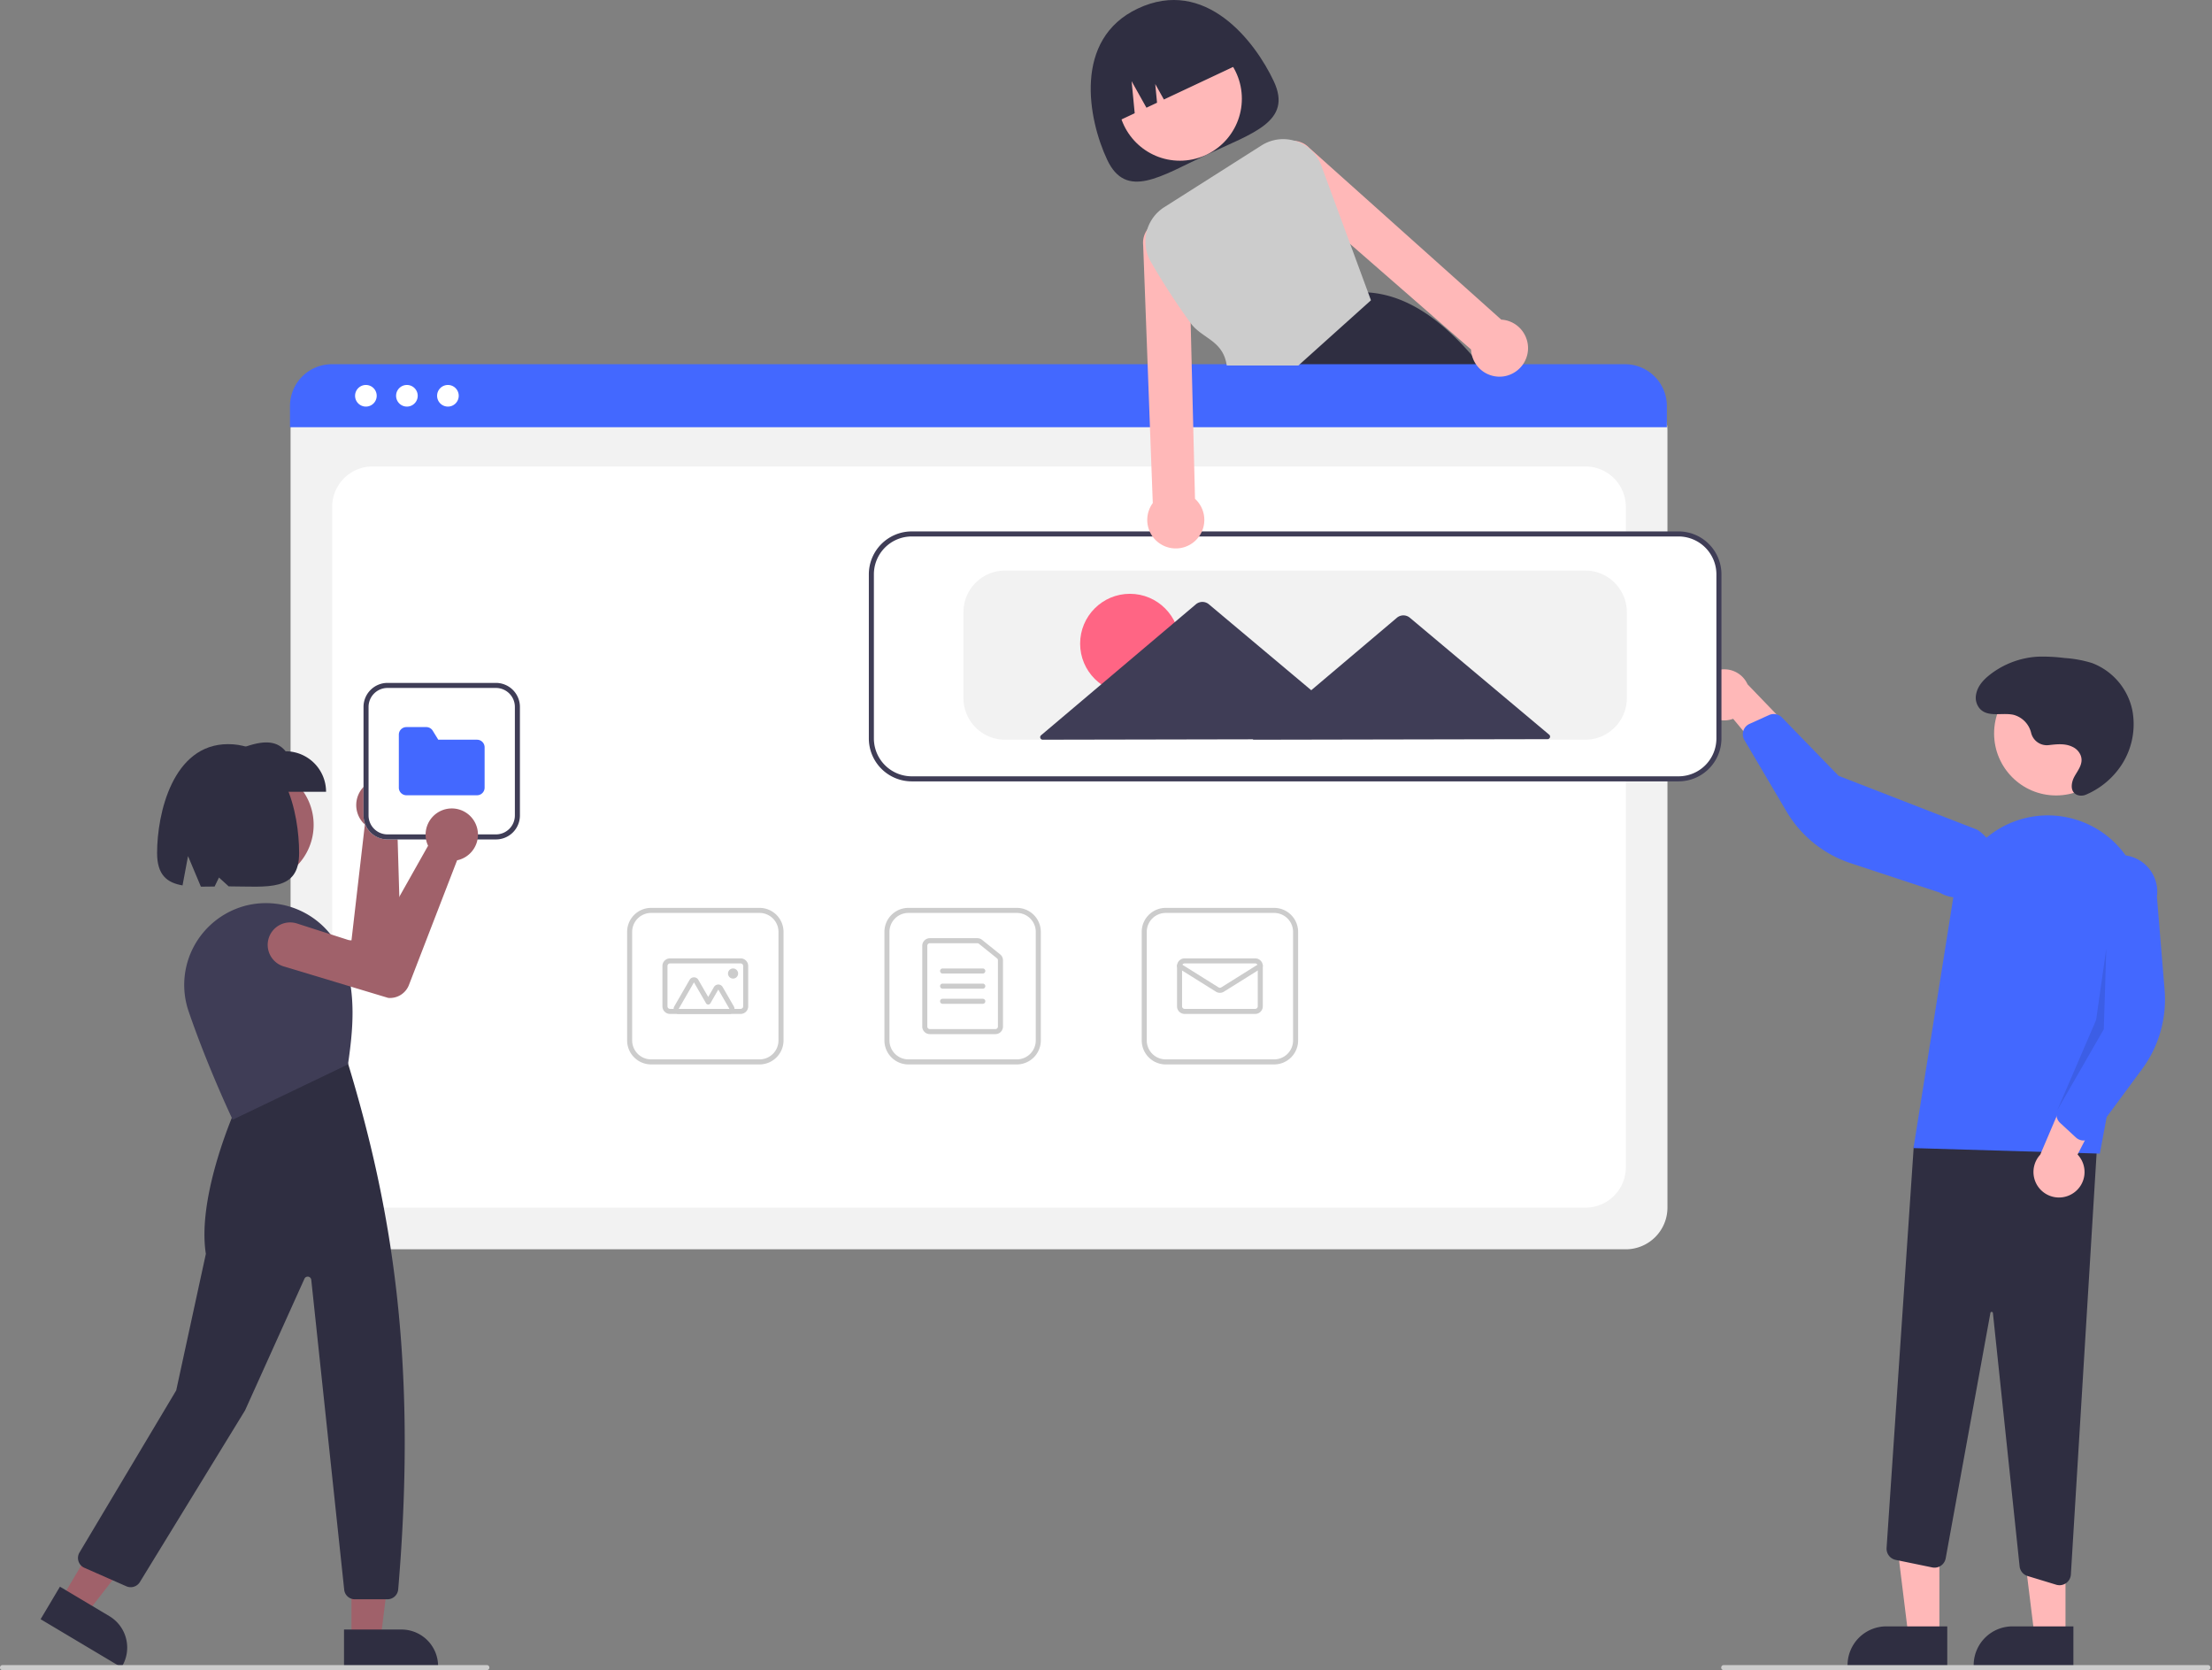 <svg width="412" height="311" fill="none" xmlns="http://www.w3.org/2000/svg"><rect width="100%" height="100%" fill="#808080" stroke="none"/><g clip-path="url(#clip0)"><path d="M237.253 15.136c3.532 7.52-3.951 9.65-12.523 13.682-8.572 4.03-14.987 8.436-18.518.915-3.532-7.52-6.397-22.447 5.729-28.149 12.545-5.899 21.781 6.032 25.312 13.552z" fill="#2F2E41"/><path d="M219.764 29.926c6.373 0 11.54-5.17 11.54-11.548 0-6.377-5.167-11.547-11.54-11.547-6.373 0-11.539 5.17-11.539 11.547 0 6.378 5.166 11.548 11.539 11.548z" fill="#FFB8B8"/><path d="M276.934 69.59a71.674 71.674 0 00-2.777-3.418c-5.981-6.907-12.343-11.256-19.348-11.721h-.009l-.104-.01-13.958 13.616-4.746 4.627.104.254 2.56 6.38h44.865a110.657 110.657 0 00-6.587-9.728zm-69.719-46.563l4.131-1.942-.575-5.963 2.762 4.935 1.974-.929-.335-3.478 1.611 2.878 14.67-6.898a12.21 12.21 0 00-16.251-5.865l-2.126 1a12.221 12.221 0 00-6.296 6.917 12.236 12.236 0 00.435 9.345z" fill="#2F2E41"/><path d="M302.822 232.637H61.872a7.763 7.763 0 01-7.753-7.758V79.997a5.692 5.692 0 015.68-5.684h244.998a5.788 5.788 0 015.777 5.782v144.784a7.768 7.768 0 01-7.752 7.758z" fill="#F2F2F2"/><path d="M69.39 224.879h225.915a7.518 7.518 0 007.518-7.523V94.386a7.525 7.525 0 00-2.202-5.319 7.516 7.516 0 00-5.316-2.203H69.389a7.515 7.515 0 00-5.315 2.203 7.525 7.525 0 00-2.202 5.32v122.969a7.517 7.517 0 007.517 7.523z" fill="#fff"/><path d="M310.467 79.553H54.011v-3.95a7.795 7.795 0 012.282-5.5 7.784 7.784 0 015.498-2.28h240.895a7.794 7.794 0 017.781 7.781v3.949z" fill="#4368FF"/><path d="M68.15 75.713a2.013 2.013 0 10-.001-4.026 2.013 2.013 0 00.001 4.026zm7.64 0a2.013 2.013 0 10-.002-4.026 2.013 2.013 0 00.002 4.026zm7.638 0a2.013 2.013 0 10-.001-4.026 2.013 2.013 0 00.001 4.026z" fill="#fff"/><path d="M189.396 198.211h-20.203a4.465 4.465 0 01-3.155-1.31 4.478 4.478 0 01-1.309-3.157v-20.217a4.468 4.468 0 014.464-4.466h20.203a4.468 4.468 0 014.463 4.466v20.217a4.473 4.473 0 01-4.463 4.467zm-20.203-28.21a3.529 3.529 0 00-3.524 3.526v20.217a3.529 3.529 0 003.524 3.527h20.203a3.532 3.532 0 003.524-3.527v-20.217a3.53 3.53 0 00-3.524-3.526h-20.203z" fill="#CCC"/><path d="M185.403 192.569h-12.216a1.412 1.412 0 01-1.41-1.411v-15.045a1.414 1.414 0 011.41-1.41h8.851c.321 0 .633.11.883.311l3.364 2.705a1.396 1.396 0 01.527 1.1v12.339a1.41 1.41 0 01-1.409 1.411zm-12.216-16.926a.47.47 0 00-.47.47v15.045a.472.472 0 00.47.471h12.216a.47.47 0 00.469-.471v-12.339a.464.464 0 00-.175-.367l-3.365-2.705a.469.469 0 00-.294-.104h-8.851z" fill="#CCC"/><path d="M183.054 181.285h-7.518a.471.471 0 010-.94h7.518a.47.47 0 110 .94zm0 2.821h-7.518a.471.471 0 010-.94h7.518a.47.47 0 110 .94zm0 2.821h-7.518a.471.471 0 010-.94h7.518a.47.47 0 110 .94zm54.266 11.284h-20.203a4.474 4.474 0 01-4.464-4.467v-20.217a4.466 4.466 0 014.464-4.466h20.203a4.473 4.473 0 014.463 4.466v20.217a4.47 4.47 0 01-4.463 4.467zm-20.203-28.21a3.529 3.529 0 00-3.524 3.526v20.217a3.529 3.529 0 003.524 3.527h20.203a3.532 3.532 0 003.524-3.527v-20.217a3.53 3.53 0 00-3.524-3.526h-20.203z" fill="#CCC"/><path d="M233.795 188.808H220.64a1.414 1.414 0 01-1.41-1.411v-7.523a1.416 1.416 0 011.41-1.41h13.155a1.41 1.41 0 011.41 1.41v7.523a1.415 1.415 0 01-1.41 1.411zm-13.155-9.404a.47.47 0 00-.47.47v7.523a.47.47 0 00.47.47h13.155a.465.465 0 00.332-.138.465.465 0 00.138-.332v-7.523a.47.47 0 00-.47-.47H220.64z" fill="#CCC"/><path d="M227.218 184.876a1.4 1.4 0 01-.747-.213l-7.02-4.39a.47.47 0 01.499-.797l7.019 4.39a.476.476 0 00.498 0l7.019-4.39a.47.47 0 01.499.797l-7.02 4.39a1.4 1.4 0 01-.747.213zm-85.745 13.335H121.27a4.473 4.473 0 01-4.463-4.467v-20.217a4.468 4.468 0 014.463-4.466h20.203a4.468 4.468 0 014.464 4.466v20.217a4.474 4.474 0 01-4.464 4.467zm-20.203-28.21a3.53 3.53 0 00-3.524 3.526v20.217a3.532 3.532 0 003.524 3.527h20.203a3.529 3.529 0 003.524-3.527v-20.217a3.533 3.533 0 00-3.524-3.526H121.27z" fill="#CCC"/><path d="M137.949 188.808h-13.156a1.416 1.416 0 01-1.409-1.411v-7.523a1.41 1.41 0 011.409-1.41h13.156a1.41 1.41 0 011.409 1.41v7.523a1.41 1.41 0 01-1.409 1.411zm-13.156-9.404a.471.471 0 00-.47.47v7.523a.474.474 0 00.47.47h13.156a.474.474 0 00.47-.47v-7.523a.471.471 0 00-.47-.47h-13.156z" fill="#CCC"/><path d="M135.863 188.808h-9.454a.943.943 0 01-.94-.941c0-.165.043-.327.126-.47l2.848-4.937a.938.938 0 011.627 0l1.84 3.189 1.065-1.847a.946.946 0 011.284-.345.94.94 0 01.344.345l2.074 3.595a.935.935 0 010 .941.946.946 0 01-.814.47zm0-.941l-2.074-3.595-1.472 2.552a.465.465 0 01-.407.235.47.47 0 01-.407-.235l-2.246-3.893-2.848 4.936h9.454zm.676-5.642a.94.94 0 100-1.88.94.94 0 000 1.88z" fill="#CCC"/><path d="M361.222 304.736h-5.76l-2.74-22.233h8.501l-.001 22.233z" fill="#FFB8B8"/><path d="M362.691 310.323h-18.573v-.235a7.248 7.248 0 012.117-5.116 7.233 7.233 0 015.112-2.118h11.344v7.469z" fill="#2F2E41"/><path d="M384.714 304.736h-5.76l-2.74-22.233h8.501l-.001 22.233z" fill="#FFB8B8"/><path d="M386.183 310.323H367.61v-.235a7.23 7.23 0 012.118-5.116 7.233 7.233 0 015.111-2.118h11.345l-.001 7.469zm-3.195-15.225l-5.335-1.624a2.119 2.119 0 01-1.016-.676 2.12 2.12 0 01-.471-1.126l-4.974-47.17a.227.227 0 00-.225-.21.218.218 0 00-.24.192l-8.331 45.7a2.108 2.108 0 01-.897 1.374 2.109 2.109 0 01-1.609.318l-6.818-1.405a2.127 2.127 0 01-1.683-2.216l5.068-74.903 34.362-3.71-5.106 83.561a2.117 2.117 0 01-2.725 1.895z" fill="#2F2E41"/><path d="M382.955 148.124c6.373 0 11.539-5.17 11.539-11.548 0-6.377-5.166-11.547-11.539-11.547-6.373 0-11.54 5.17-11.54 11.547 0 6.378 5.167 11.548 11.54 11.548z" fill="#FFB8B8"/><path d="M356.403 213.792l7.451-46.946a17.8 17.8 0 018.051-12.245 17.773 17.773 0 0114.504-2.048 17.738 17.738 0 0110.179 7.752 17.758 17.758 0 012.319 12.589l-7.795 41.925-34.709-1.027z" fill="#4368FF"/><path d="M386.14 222.192a4.719 4.719 0 002.091-3.409 4.742 4.742 0 00-1.27-3.794l7.704-14.928-8.676.927-5.985 14.034a4.752 4.752 0 006.136 7.17z" fill="#FFB8B8"/><path d="M387.79 212.356a2.115 2.115 0 01-1.14-.541l-2.948-2.725a2.13 2.13 0 01-.513-2.377l5.891-13.972-.836-27.608a6.812 6.812 0 012.626-4.51 6.814 6.814 0 017.558-.461 6.82 6.82 0 013.313 6.814l1.429 17.354a21.813 21.813 0 01-4.199 14.762l-9.186 12.428a2.124 2.124 0 01-1.995.836z" fill="#4368FF"/><path d="M316.501 130.285a4.727 4.727 0 006.308 3.564l10.734 12.92 2.53-8.356-10.581-10.987a4.748 4.748 0 00-8.408-.468 4.756 4.756 0 00-.583 3.327z" fill="#FFB8B8"/><path d="M324.91 135.64c.221-.37.55-.662.942-.84l3.657-1.653a2.123 2.123 0 012.387.453l10.561 10.876 25.731 9.994a6.81 6.81 0 013.127 4.178 6.804 6.804 0 01-.744 5.167 6.81 6.81 0 01-9.341 2.375l-16.527-5.45a21.797 21.797 0 01-11.947-9.625l-7.854-13.311a2.124 2.124 0 01-.195-1.714c.049-.158.117-.309.203-.45z" fill="#4368FF"/><path opacity=".1" d="M392.315 176.618l-.47 15.045-8.656 15.05 7.227-16.772 1.899-13.323z" fill="#000"/><path d="M381.633 138.746a3.016 3.016 0 01-3.303-2.21 4.6 4.6 0 00-1.159-2.164 4.597 4.597 0 00-2.107-1.256c-2.117-.484-4.704.513-6.255-1.092a3.115 3.115 0 01-.741-2.747c.286-1.56 1.401-2.738 2.614-3.68a15.99 15.99 0 018.864-3.315 31.883 31.883 0 014.99.248c1.732.11 3.446.423 5.105.934a12.014 12.014 0 017.518 8.783 13.887 13.887 0 01-2.846 11.345 14.9 14.9 0 01-5.714 4.353 2.227 2.227 0 01-1.694.086c-1.389-.553-1.162-2.275-.529-3.424.678-1.23 1.721-2.42 1.176-3.916a2.963 2.963 0 00-1.469-1.583c-1.381-.705-2.926-.538-4.411-.366l-.039.004z" fill="#2F2E41"/><path d="M312.645 145.267h-142.83a7.756 7.756 0 01-5.479-2.274 7.77 7.77 0 01-2.274-5.483v-30.561a7.77 7.77 0 012.274-5.483 7.758 7.758 0 015.479-2.274h142.83a7.758 7.758 0 015.479 2.274 7.77 7.77 0 012.274 5.483v30.561a7.77 7.77 0 01-2.274 5.483 7.756 7.756 0 01-5.479 2.274z" fill="#fff"/><path d="M312.645 145.503H169.814a8 8 0 01-7.987-7.993v-30.561a7.996 7.996 0 017.987-7.992h142.831a7.994 7.994 0 015.645 2.343 8.005 8.005 0 012.342 5.649v30.561a8.004 8.004 0 01-7.987 7.993zM169.814 99.897a7.056 7.056 0 00-7.047 7.052v30.561a7.061 7.061 0 007.047 7.052h142.831a7.054 7.054 0 007.047-7.052v-30.561a7.061 7.061 0 00-7.047-7.052H169.814z" fill="#3F3D56"/><path d="M295.261 137.745H187.199a7.756 7.756 0 01-5.48-2.275 7.772 7.772 0 01-2.273-5.483v-15.985a7.772 7.772 0 012.273-5.483 7.756 7.756 0 015.48-2.275h108.062a7.764 7.764 0 017.752 7.758v15.985a7.764 7.764 0 01-7.752 7.758z" fill="#F2F2F2"/><path d="M210.453 129.129c5.12 0 9.271-4.154 9.271-9.278 0-5.123-4.151-9.277-9.271-9.277-5.121 0-9.271 4.154-9.271 9.277 0 5.124 4.15 9.278 9.271 9.278z" fill="#FF6584"/><path d="M288.546 136.809l-13.086-10.983-12.861-10.793a1.875 1.875 0 00-2.42.004L247.36 125.88l-3.131 2.649-4.721-3.963-14.348-12.041a1.88 1.88 0 00-2.42.005l-14.301 12.096-14.526 12.287a.468.468 0 00.304.829l29.781-.057 9.427-.018-.092.078 28.1-.054 26.812-.052a.472.472 0 00.453-.592.47.47 0 00-.152-.238z" fill="#3F3D56"/><path d="M411.235 311h-90.209a.471.471 0 010-.94h90.209a.468.468 0 01.332.802.47.47 0 01-.332.138z" fill="#CCC"/><path d="M283.808 62.02a5.28 5.28 0 00-3.407-2.398 4.833 4.833 0 00-.779-.098l-35.797-32.028a4.238 4.238 0 00-2.646-1.264 3.585 3.585 0 00-.596-.02 4.253 4.253 0 00-3.777 2.724 4.265 4.265 0 00.976 4.555l13.706 11.956 22.505 19.63a5.298 5.298 0 004.707 5.03 5.209 5.209 0 002.843-.47 5.365 5.365 0 001.969-1.58 5.312 5.312 0 00.296-6.037zm-61.229 30.866l-.334-13.568-.282-11.26-.193-7.88-.38-15.361a4.248 4.248 0 00-2.885-3.646 4.248 4.248 0 00-4.849 1.63 4.21 4.21 0 00-.733 2.843l.837 22.413.418 11.26.536 14.364a5.272 5.272 0 00-1.012 2.707 5.314 5.314 0 009.563 3.594 5.314 5.314 0 00-.686-7.096z" fill="#FFB8B8"/><path d="M254.81 54.45l-3.322-9.003-5.375-14.584a7.518 7.518 0 00-4.933-4.632 7.505 7.505 0 00-6.22.856l-18.103 11.49a7.566 7.566 0 00-2.476 10.227 129.677 129.677 0 007.39 11.373c2.11 2.873 6.038 3.178 6.719 7.88h13.348l13.512-12.14-.54-1.466z" fill="#CCC"/><path d="M47.53 164.488c6.013 0 10.887-4.877 10.887-10.894s-4.874-10.895-10.886-10.895c-6.013 0-10.887 4.878-10.887 10.895 0 6.017 4.874 10.894 10.887 10.894zm26.728-18.393a4.887 4.887 0 011.364 5.938 4.878 4.878 0 01-1.248 1.613c-.122.103-.25.199-.382.289l.737 24.892a3.787 3.787 0 01-2.605 3.699l-.045.01-20.198 2.152a4.173 4.173 0 01-4.127-2.184 4.186 4.186 0 013.318-6.144l14.397-1.269 2.49-21.557a4.682 4.682 0 01-.456-.465 4.884 4.884 0 01.223-6.547 4.876 4.876 0 016.532-.427zM65.46 305.218h5.436l2.585-20.976H65.46v20.976z" fill="#A0616A"/><path d="M64.075 303.442h10.702a6.816 6.816 0 016.302 4.213c.342.828.519 1.715.519 2.612v.221l-17.522.001v-7.047z" fill="#2F2E41"/><path d="M11.448 297.699l4.67 2.782 12.945-16.699-6.892-4.106-10.723 18.023z" fill="#A0616A"/><path d="M11.165 295.464l9.195 5.479a6.817 6.817 0 013.123 4.186 6.833 6.833 0 01-.751 5.169l-.114.191-15.055-8.97 3.602-6.055zm61.014 2.345h-6.085a1.988 1.988 0 01-1.984-1.785l-6.135-57.707a.666.666 0 00-1.267-.203l-11.067 24.523-19.594 31.972a2.005 2.005 0 01-2.504.783l-7.827-3.446a2 2 0 01-1.178-2.056c.032-.281.124-.552.269-.795l18.012-30.181 5.524-25.429c-1.737-11.027 5.71-27.422 5.786-27.587l.037-.08 20.517-8.025.103.126c8.09 26.571 13.021 55.166 9.38 98.061a2.01 2.01 0 01-1.987 1.829z" fill="#2F2E41"/><path d="M43.34 208.505l-.096-.201c-.046-.096-4.608-9.725-8.125-20.016a15.188 15.188 0 011.052-12.164 15.333 15.333 0 019.779-7.525 15.34 15.34 0 0110.618 1.287 15.358 15.358 0 017.201 7.914c2.79 6.98 1.9 14.431 1.064 20.291l-.016.117-.107.051-21.37 10.246z" fill="#3F3D56"/><path d="M60.73 147.44H43.444v-7.541c3.795-1.508 7.508-2.791 9.752 0 1.999 0 3.915.795 5.328 2.209a7.543 7.543 0 012.207 5.332z" fill="#2F2E41"/><path d="M42.487 138.569c-10.335 0-13.227 12.962-13.227 20.276 0 4.078 1.843 5.537 4.74 6.03l1.022-5.459 2.396 5.694c.813.004 1.668-.012 2.554-.028l.813-1.674 1.81 1.644c7.255.011 13.119 1.069 13.119-6.207 0-7.314-2.537-20.276-13.227-20.276z" fill="#2F2E41"/><path d="M90.678 311H.47a.47.47 0 010-.94h90.209a.47.47 0 110 .94z" fill="#CCC"/><path d="M92.374 156.316H72.171a4.466 4.466 0 01-4.463-4.466v-20.217a4.474 4.474 0 014.463-4.467h20.203a4.472 4.472 0 014.464 4.467v20.217a4.466 4.466 0 01-4.464 4.466z" fill="#fff"/><path d="M92.374 156.316H72.171a4.466 4.466 0 01-4.463-4.466v-20.217a4.474 4.474 0 014.463-4.467h20.203a4.472 4.472 0 014.464 4.467v20.217a4.466 4.466 0 01-4.464 4.466zm-20.203-28.209a3.53 3.53 0 00-3.524 3.526v20.217a3.53 3.53 0 003.524 3.526h20.203a3.527 3.527 0 003.524-3.526v-20.217a3.53 3.53 0 00-3.524-3.526H72.171z" fill="#3F3D56"/><path d="M88.851 148.089H75.696a1.415 1.415 0 01-1.41-1.411v-9.873a1.412 1.412 0 011.41-1.411h3.703a1.405 1.405 0 011.2.671l1.033 1.68h7.22a1.411 1.411 0 011.41 1.41v7.523a1.412 1.412 0 01-1.41 1.411z" fill="#4368FF"/><path d="M88.423 153.077a4.884 4.884 0 01-2.821 7.004 4.378 4.378 0 01-.464.118l-8.974 23.228a3.786 3.786 0 01-3.835 2.397l-.045-.008-19.45-5.859a4.186 4.186 0 01-.723-7.719 4.166 4.166 0 011.576-.456 4.168 4.168 0 011.63.185l13.762 4.421 10.654-18.901a4.657 4.657 0 01-.24-.606 4.885 4.885 0 012.745-5.947 4.874 4.874 0 016.185 2.143z" fill="#A0616A"/></g><defs><clipPath id="clip0"><path fill="#fff" d="M0 0h411.705v311H0z"/></clipPath></defs></svg>